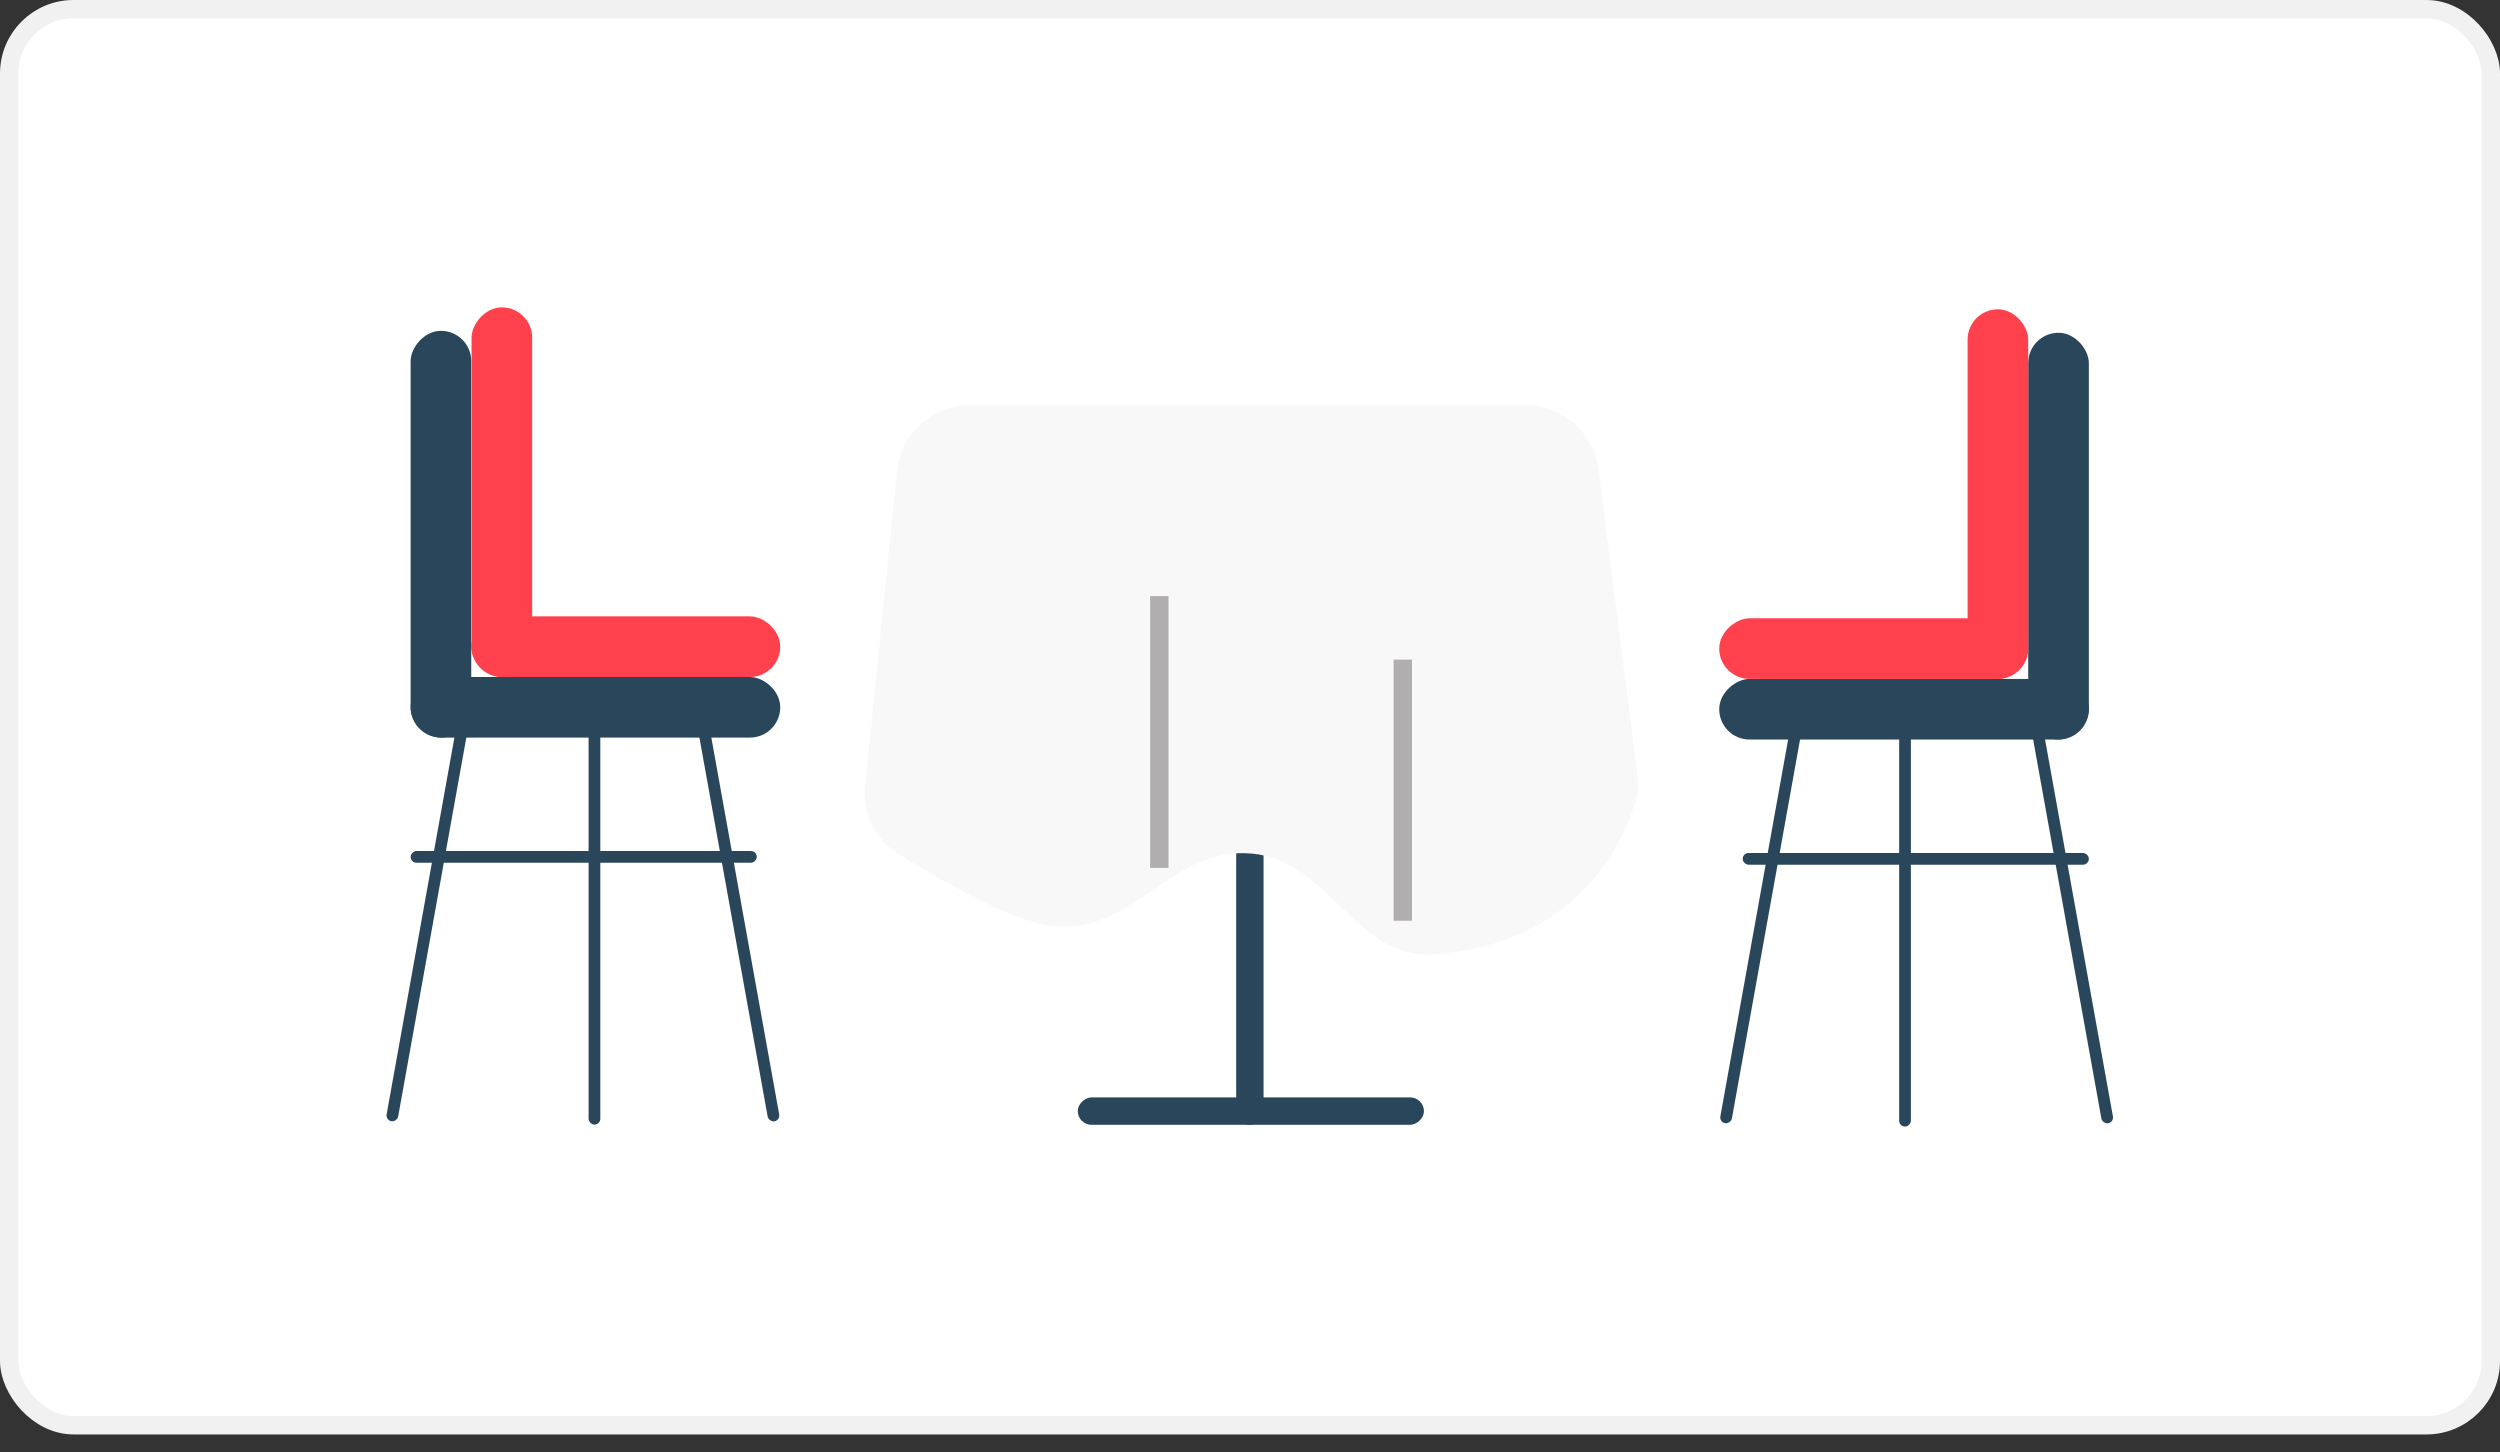 <svg width="136" height="79" viewBox="0 0 136 79" fill="none" xmlns="http://www.w3.org/2000/svg">
<rect x="0" y="0" width="136" height="79" fill="#333333" stroke="none"/>
<rect x="0.5" y="0.5" width="135" height="77.033" rx="3.5" fill="white" stroke="#F1F1F1"/>
<rect x="110.335" y="18.103" width="3.298" height="22.128" rx="1.649" fill="#29465B"/>
<rect x="93.526" y="40.231" width="3.298" height="20.107" rx="1.649" transform="rotate(-90 93.526 40.231)" fill="#29465B"/>
<rect x="93.526" y="36.933" width="3.298" height="16.809" rx="1.649" transform="rotate(-90 93.526 36.933)" fill="#FF414E"/>
<rect x="107.037" y="16.826" width="3.298" height="20.107" rx="1.649" fill="#FF414E"/>
<rect x="110.335" y="38.742" width="0.638" height="22.781" rx="0.319" transform="rotate(-10.207 110.335 38.742)" fill="#29465B"/>
<rect width="0.638" height="22.781" rx="0.319" transform="matrix(-0.984 -0.177 -0.177 0.984 98.191 38.742)" fill="#29465B"/>
<rect width="0.638" height="22.781" rx="0.319" transform="matrix(1 0 0 -1 103.314 61.286)" fill="#29465B"/>
<rect width="0.638" height="18.83" rx="0.319" transform="matrix(-4.37114e-08 1 1 4.37114e-08 94.803 46.402)" fill="#29465B"/>
<rect width="3.298" height="22.128" rx="1.649" transform="matrix(-1 0 0 1 25.636 17.997)" fill="#29465B"/>
<rect width="3.298" height="20.107" rx="1.649" transform="matrix(4.37114e-08 -1 -1 -4.37114e-08 42.445 40.125)" fill="#29465B"/>
<rect width="3.298" height="16.809" rx="1.649" transform="matrix(4.37114e-08 -1 -1 -4.37114e-08 42.445 36.827)" fill="#FF414E"/>
<rect width="3.298" height="20.107" rx="1.649" transform="matrix(-1 0 0 1 28.95 16.72)" fill="#FF414E"/>
<rect width="0.638" height="22.781" rx="0.319" transform="matrix(-0.984 -0.177 -0.177 0.984 25.636 38.635)" fill="#29465B"/>
<rect x="37.78" y="38.635" width="0.638" height="22.781" rx="0.319" transform="rotate(-10.207 37.78 38.635)" fill="#29465B"/>
<rect x="32.657" y="61.179" width="0.638" height="22.781" rx="0.319" transform="rotate(180 32.657 61.179)" fill="#29465B"/>
<rect x="68.738" y="61.189" width="1.489" height="22.767" rx="0.745" transform="rotate(180 68.738 61.189)" fill="#29465B"/>
<rect x="41.168" y="46.295" width="0.638" height="18.83" rx="0.319" transform="rotate(90 41.168 46.295)" fill="#29465B"/>
<rect x="77.462" y="59.7" width="1.489" height="18.83" rx="0.745" transform="rotate(90 77.462 59.7)" fill="#29465B"/>
<path d="M48.798 25.635C49.005 23.593 50.725 22.039 52.778 22.039H82.992C85.006 22.039 86.706 23.537 86.96 25.535L89.088 42.268C89.139 42.665 89.132 43.065 89.023 43.449C88.481 45.359 86.144 51.338 77.994 51.921C73.75 52.225 72.343 46.824 68.104 46.435C63.704 46.031 61.682 50.85 57.287 50.377C55.019 50.132 51.134 47.877 48.789 46.395C47.56 45.619 46.914 44.206 47.06 42.76L48.798 25.635Z" fill="#F8F8F8"/>
<path d="M76.312 50.087L76.312 35.883" stroke="#B0AEAF"/>
<path d="M63.067 47.214V32.427" stroke="#B0AEAF"/>
</svg>
